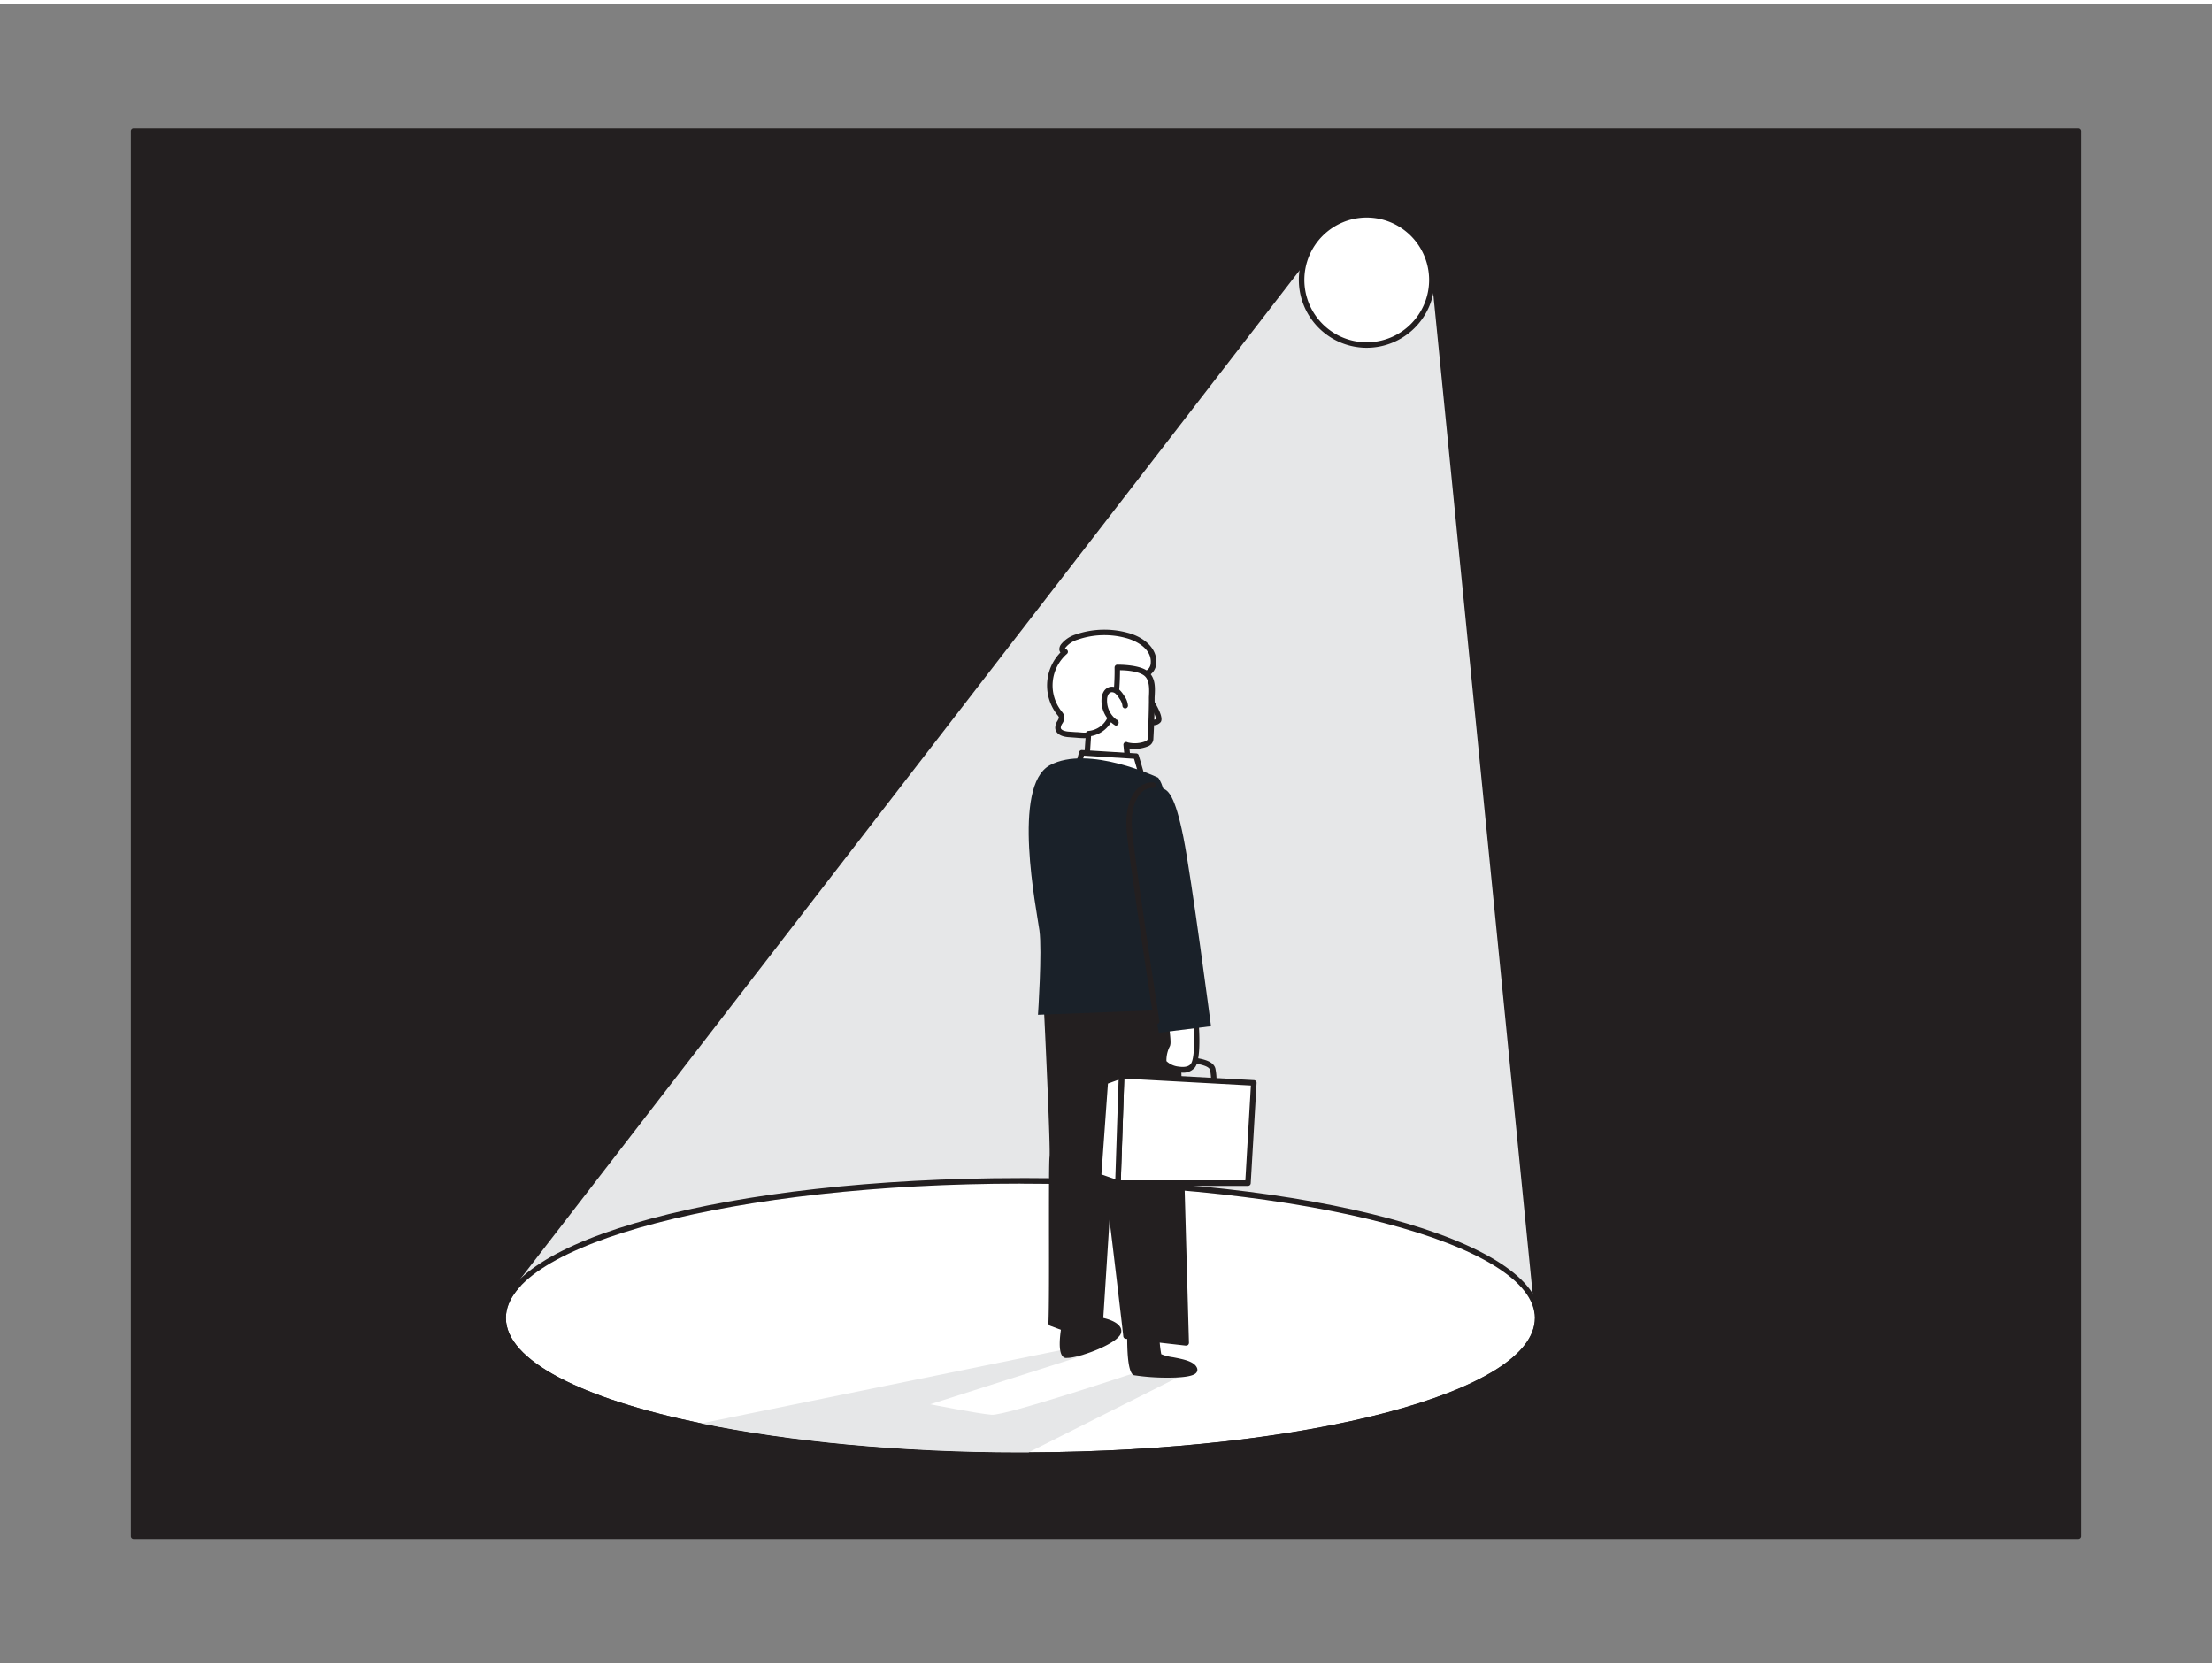 <svg xmlns="http://www.w3.org/2000/svg" viewBox="0 0 400 300" width="406" height="306" class="illustration styles_illustrationTablet__1DWOa"><rect x="0" y="0" width="400" height="300" fill="#808080" stroke="none"/><g id="_503_spotlight_flatline" data-name="#503_spotlight_flatline"><rect x="24.16" y="22.96" width="351.69" height="254.08" fill="#231f20"></rect><path d="M375.84,277.54H24.16a.5.5,0,0,1-.5-.5V23a.5.5,0,0,1,.5-.5H375.84a.5.5,0,0,1,.5.5V277A.5.5,0,0,1,375.84,277.54Zm-351.18-1H375.34V23.46H24.66Z" fill="#231f20"></path><polygon points="277.59 237.6 258.93 49.88 237.3 45.18 93.14 231.76 277.59 237.6" fill="#e6e7e8"></polygon><path d="M277.59,237.6c0,13.29-40.87,24.09-91.59,24.29h-1.46c-21.82,0-41.88-2-57.74-5.24-21.52-4.45-35.32-11.34-35.32-19.06,0-13.42,41.67-24.3,93.06-24.3S277.59,224.18,277.59,237.6Z" fill="#fff"></path><path d="M184.54,213.3c51.39,0,93,10.88,93,24.3S236.72,261.69,186,261.89h-1.46c-21.82,0-41.88-2-57.74-5.24-21.52-4.45-35.32-11.34-35.32-19.06,0-13.42,41.67-24.3,93.06-24.3m0-1c-52.74,0-94.06,11.11-94.06,25.3,0,11.35,25.26,17.79,36.12,20,16.64,3.44,36.68,5.26,57.94,5.26H186c24.61-.1,47.72-2.68,65-7.27,10.28-2.72,27.52-8.68,27.52-18,0-14.19-41.31-25.3-94-25.3Z" fill="#231f20"></path><path d="M216,246.82l-30,15.07h-1.46c-21.82,0-41.88-2-57.74-5.24l65.33-13.31,3.87,1-27.78,8.85s8.54,1.69,11.08,1.9,25.92-7.59,25.92-7.59Z" fill="#e6e7e8"></path><path d="M192.73,237.55s-1.35,6.37,0,6.73,10.54-2.81,9.44-4.77-7.35-2-7.35-2Z" fill="#231f20"></path><path d="M193,244.81a1.41,1.41,0,0,1-.39,0c-1.57-.43-.9-4.77-.36-7.32a.5.5,0,0,1,.49-.4h2.09c.67,0,6.56.06,7.78,2.21a1.36,1.36,0,0,1-.23,1.58C201,242.64,195,244.81,193,244.81Zm.15-6.76c-.55,2.77-.68,5.46-.26,5.76.91.25,7.39-1.9,8.7-3.59.24-.3.17-.43.15-.46-.7-1.25-4.61-1.71-6.91-1.71Z" fill="#231f20"></path><path d="M189.18,179.64s1.35,27.18,1.1,28.89.05,24.37-.19,30l8.65,3.22s3.13-48.48,3.43-55.34.65-9.1.65-9.1Z" fill="#231f20"></path><path d="M198.74,242.25l-.17,0L189.92,239a.5.5,0,0,1-.33-.49c.12-2.83.11-10.15.1-16.6,0-6.74,0-12.56.1-13.45.19-1.37-.74-21.25-1.11-28.8a.52.52,0,0,1,.42-.52l13.63-2.32a.51.51,0,0,1,.44.13.52.52,0,0,1,.14.44s-.35,2.31-.64,9-3.4,54.86-3.43,55.35a.51.51,0,0,1-.22.39A.57.57,0,0,1,198.74,242.25Zm-8.14-4.06,7.69,2.85c.38-5.87,3.1-48.32,3.38-54.65.21-4.83.44-7.37.57-8.47l-12.54,2.13c.18,3.65,1.31,26.91,1.08,28.55-.12.82-.11,7.17-.09,13.31C190.7,228.42,190.71,235.14,190.6,238.19Z" fill="#231f20"></path><path d="M194.17,177.92s6.42,37.71,6.9,41.39,2.56,21.55,2.56,21.55l10.82,1.22-1.75-64.16Z" fill="#231f20"></path><path d="M214.45,242.58h-.06l-10.82-1.23a.5.5,0,0,1-.44-.44c0-.18-2.09-17.91-2.56-21.54s-6.83-41-6.89-41.36a.47.47,0,0,1,.11-.41.49.49,0,0,1,.38-.18H212.7a.51.51,0,0,1,.5.49L215,242.07a.55.55,0,0,1-.16.38A.51.51,0,0,1,214.45,242.58Zm-10.37-2.18,9.85,1.12-1.72-63.1H194.76c.82,4.8,6.36,37.43,6.8,40.82S203.77,237.75,204.08,240.4Z" fill="#231f20"></path><path d="M219.5,195.18a.5.5,0,0,1-.5-.5,10.31,10.31,0,0,0-.18-1.92c-.16-.61-1.28-1-3.33-1.28-1.16-.13-4.23-.49-4.9.18a5.76,5.76,0,0,0-.71,2.52.49.49,0,0,1-.54.45.51.51,0,0,1-.46-.54c0-.4.26-2.39,1-3.14s2.28-.86,5.71-.47c2.65.31,3.9.92,4.19,2a11.12,11.12,0,0,1,.21,2.16A.5.5,0,0,1,219.5,195.18Z" fill="#231f20"></path><polygon points="202.16 213.2 202.82 193.77 226.74 195.08 225.67 213.2 202.16 213.2" fill="#fff"></polygon><path d="M225.67,213.7h-23.5a.48.48,0,0,1-.36-.15.47.47,0,0,1-.14-.37l.65-19.42a.5.5,0,0,1,.16-.36.54.54,0,0,1,.37-.13l23.91,1.31a.51.51,0,0,1,.35.17.48.48,0,0,1,.12.36l-1.06,18.12A.5.5,0,0,1,225.67,213.7Zm-23-1H225.2l1-17.15L203.3,194.3Z" fill="#231f20"></path><polygon points="202.16 213.2 198.66 211.98 199.88 194.83 202.82 193.77 202.16 213.2" fill="#fff"></polygon><path d="M202.17,213.7a.47.47,0,0,1-.17,0l-3.51-1.22a.5.5,0,0,1-.33-.51l1.22-17.14a.51.51,0,0,1,.33-.44l2.94-1.06a.51.51,0,0,1,.46.07.5.5,0,0,1,.21.42l-.65,19.43a.51.51,0,0,1-.22.39A.51.51,0,0,1,202.17,213.7Zm-3-2.07,2.51.87.6-18-1.93.7Z" fill="#231f20"></path><path d="M210.85,184.47a24.13,24.13,0,0,1,.29,3.59c-.15.37-1,2.24-.74,3.2s4,2.34,5.29.72.44-9.27.44-9.27Z" fill="#fff"></path><path d="M213.82,193.23a5.74,5.74,0,0,1-1.19-.14c-1.17-.26-2.52-.91-2.71-1.72a6.69,6.69,0,0,1,.72-3.4,22,22,0,0,0-.29-3.43.51.51,0,0,1,.34-.55l5.28-1.76a.5.5,0,0,1,.43.06.49.49,0,0,1,.23.36c.08.81.79,7.92-.55,9.64A2.72,2.72,0,0,1,213.82,193.23Zm-2.42-8.42c.39,3,.25,3.32.2,3.44l0,.1a5.51,5.51,0,0,0-.67,2.79,3.76,3.76,0,0,0,2.25,1c.47.07,1.63.18,2.15-.49.77-1,.67-5.37.4-8.3Z" fill="#231f20"></path><path d="M196,132.24c-.81,0-1.62-.12-2.56-.17s-2-.33-2-1.2.83-1.39.61-2.11a1.82,1.82,0,0,0-.32-.51,8.05,8.05,0,0,1,1-11.12c-.24.09-.51-.15-.54-.4a1.07,1.07,0,0,1,.25-.72,5.08,5.08,0,0,1,2.38-1.55,15.31,15.31,0,0,1,9-.31c2.28.59,5.06,2.29,4.85,5a2.16,2.16,0,0,1-1.79,2c-.41,2.94-1.87,5-3.72,7.17a11.81,11.81,0,0,1-4.64,3.39A6.4,6.4,0,0,1,196,132.24Z" fill="#fff"></path><path d="M196,132.74h-.08c-.48,0-1-.05-1.48-.09l-1.1-.08c-1.52-.08-2.47-.7-2.52-1.67a2.29,2.29,0,0,1,.39-1.26c.19-.34.3-.56.25-.73a1.21,1.21,0,0,0-.21-.31,8.57,8.57,0,0,1,.51-11.35,1,1,0,0,1-.19-.46,1.47,1.47,0,0,1,.35-1.07,5.5,5.5,0,0,1,2.6-1.73,16,16,0,0,1,9.34-.32c2.76.7,5.45,2.69,5.23,5.55a2.74,2.74,0,0,1-1.85,2.44,14.57,14.57,0,0,1-3.78,7.07,12.28,12.28,0,0,1-4.84,3.53A6.93,6.93,0,0,1,196,132.74Zm-3.39-16.11a.5.5,0,0,1,.43.24.49.49,0,0,1-.1.63,7.56,7.56,0,0,0-.94,10.43,2.13,2.13,0,0,1,.41.68,1.93,1.93,0,0,1-.32,1.51,1.58,1.58,0,0,0-.27.72c0,.48.86.7,1.58.73l1.13.08c.48,0,.94.08,1.4.09h0a6.14,6.14,0,0,0,2.33-.41,11.25,11.25,0,0,0,4.44-3.25c2-2.37,3.24-4.26,3.6-6.92a.52.52,0,0,1,.46-.43,1.66,1.66,0,0,0,1.33-1.58c.2-2.61-2.72-4.06-4.47-4.51a14.81,14.81,0,0,0-8.75.29,4.46,4.46,0,0,0-2.14,1.38.61.61,0,0,0-.16.32Z" fill="#231f20"></path><path d="M207.75,125.45s2.2,3.37,1.74,4.06-2,.23-2,.23" fill="#fff"></path><path d="M208.51,130.39a4.21,4.21,0,0,1-1.15-.18.49.49,0,0,1-.33-.62.5.5,0,0,1,.62-.33c.49.15,1.27.21,1.42,0a11.54,11.54,0,0,0-1.74-3.5.5.5,0,0,1,.14-.69.49.49,0,0,1,.69.14c1.09,1.66,2.28,3.81,1.74,4.61A1.59,1.59,0,0,1,208.51,130.39Z" fill="#231f20"></path><path d="M207.29,121c1.41,1.16,1,3.59,1,5.17,0,2.23-.1,4.46-.23,6.68-.08,1.41-3.74,1.43-4.39,1l.55,5.58-7.67-3,.34-4.61a4.69,4.69,0,0,0,3.93-2.85c1.44-2.87,1.26-9.12,1.26-9.12S205.92,119.89,207.29,121Z" fill="#fff"></path><path d="M204.19,140a.57.57,0,0,1-.18,0l-7.67-3a.49.49,0,0,1-.31-.5l.33-4.61a.5.5,0,0,1,.5-.46,4.18,4.18,0,0,0,3.48-2.57c1.37-2.73,1.21-8.83,1.21-8.89a.54.54,0,0,1,.14-.36.46.46,0,0,1,.38-.15c.5,0,4.09,0,5.54,1.23s1.26,3.12,1.18,4.72c0,.3,0,.59,0,.85,0,2.22-.11,4.47-.23,6.7a1.51,1.51,0,0,1-.95,1.25,6.38,6.38,0,0,1-3.37.4l.48,4.86a.49.49,0,0,1-.19.44A.5.5,0,0,1,204.19,140Zm-7.14-3.81,6.57,2.55-.47-4.77a.5.5,0,0,1,.77-.46,5.42,5.42,0,0,0,3.24-.21c.23-.13.36-.26.37-.41.13-2.21.2-4.45.23-6.65,0-.28,0-.57,0-.89.07-1.38.16-3.09-.82-3.89s-3.15-1-4.41-1c0,1.59-.08,6.35-1.33,8.84a5.28,5.28,0,0,1-3.9,3.07Z" fill="#231f20"></path><path d="M203.47,126.86a3.1,3.1,0,0,0-.62-1.53,4.35,4.35,0,0,0-.8-1,1.45,1.45,0,0,0-1.2-.37,1.34,1.34,0,0,0-.88.68,2.68,2.68,0,0,0-.28,1.11,4.78,4.78,0,0,0,2.19,4.25l-.13-.14" fill="#fff"></path><path d="M201.8,130.47a.38.38,0,0,1-.19-.06,5.26,5.26,0,0,1-2.42-4.7,2.89,2.89,0,0,1,.35-1.32,1.81,1.81,0,0,1,1.21-.93,1.92,1.92,0,0,1,1.62.48,4.87,4.87,0,0,1,.9,1.12,3.45,3.45,0,0,1,.7,1.8.5.5,0,0,1-.5.5h0a.5.5,0,0,1-.5-.49,2.71,2.71,0,0,0-.54-1.27,4,4,0,0,0-.7-.9,1,1,0,0,0-.78-.26.82.82,0,0,0-.54.44,1.94,1.94,0,0,0-.22.89,4.29,4.29,0,0,0,1.7,3.62.4.4,0,0,1,.23.12.61.61,0,0,1,.08.73A.56.56,0,0,1,201.8,130.47Z" fill="#231f20"></path><path d="M195,137.84l.66-2.45,9.82.61,1.06,3.65A19.33,19.33,0,0,1,195,137.84Z" fill="#fff"></path><path d="M203.74,140.38a20.54,20.54,0,0,1-9-2.09.49.49,0,0,1-.27-.58l.67-2.45a.51.51,0,0,1,.51-.37l9.83.61a.48.48,0,0,1,.44.36l1.06,3.65a.51.51,0,0,1-.05.4.52.52,0,0,1-.33.23A15.1,15.1,0,0,1,203.74,140.38Zm-8.18-2.81a19.53,19.53,0,0,0,10.31,1.68l-.8-2.78-9.06-.56Z" fill="#231f20"></path><path d="M209.41,139.88s-12.57-6-19.55-2.25-2.41,26.14-1.9,29.88-.26,15.25-.26,15.25l28-1.08S212.58,143.33,209.41,139.88Z" fill="#1A2129"></path><path d="M209.71,141.83s-4.66-.59-5.4,6.31S209.55,186,209.55,186l9.44-1.17s-3.52-26.86-5-34.2S211.22,141.65,209.71,141.83Z" fill="#1A2129"></path><path d="M209.16,184.45a.49.49,0,0,1-.49-.42c0-.28-4.4-28.41-4.92-34.38-.3-3.42.37-6.16,1.88-7.7a3.74,3.74,0,0,1,2.93-1.21.5.5,0,1,1-.06,1,2.8,2.8,0,0,0-2.16.91c-.75.77-2,2.69-1.59,6.92.52,5.93,4.86,34,4.91,34.31a.51.51,0,0,1-.42.57Z" fill="#231f20"></path><path d="M204.34,240.12s-.1,7,.88,7.35,11.43,1,10.78-.66-6-1.55-6.45-2.44-.33-5.55-.33-5.55Z" fill="#231f20"></path><path d="M211.29,248.38a39.53,39.53,0,0,1-6.23-.44c-.88-.29-1.29-2.92-1.22-7.83a.51.51,0,0,1,.37-.47l4.88-1.31a.53.53,0,0,1,.44.09.5.5,0,0,1,.19.41,20.29,20.29,0,0,0,.27,5.3,8.17,8.17,0,0,0,2.13.56c1.9.37,3.86.74,4.34,1.94a.83.83,0,0,1-.18.91C215.68,248.19,213.54,248.38,211.29,248.38Zm-6.45-7.87c0,2.89.21,6.1.61,6.52,1.11.36,9,.64,10-.11-.4-.64-2.29-1-3.56-1.25-1.64-.31-2.52-.5-2.82-1.06-.44-.81-.44-3.71-.41-5.14Z" fill="#231f20"></path><circle cx="247.15" cy="49.87" r="11.77" fill="#fff"></circle><path d="M247.16,62.15a12.28,12.28,0,1,1,12.27-12.28A12.3,12.3,0,0,1,247.16,62.15Zm0-23.55a11.28,11.28,0,1,0,11.27,11.27A11.29,11.29,0,0,0,247.16,38.6Z" fill="#231f20"></path></g></svg>